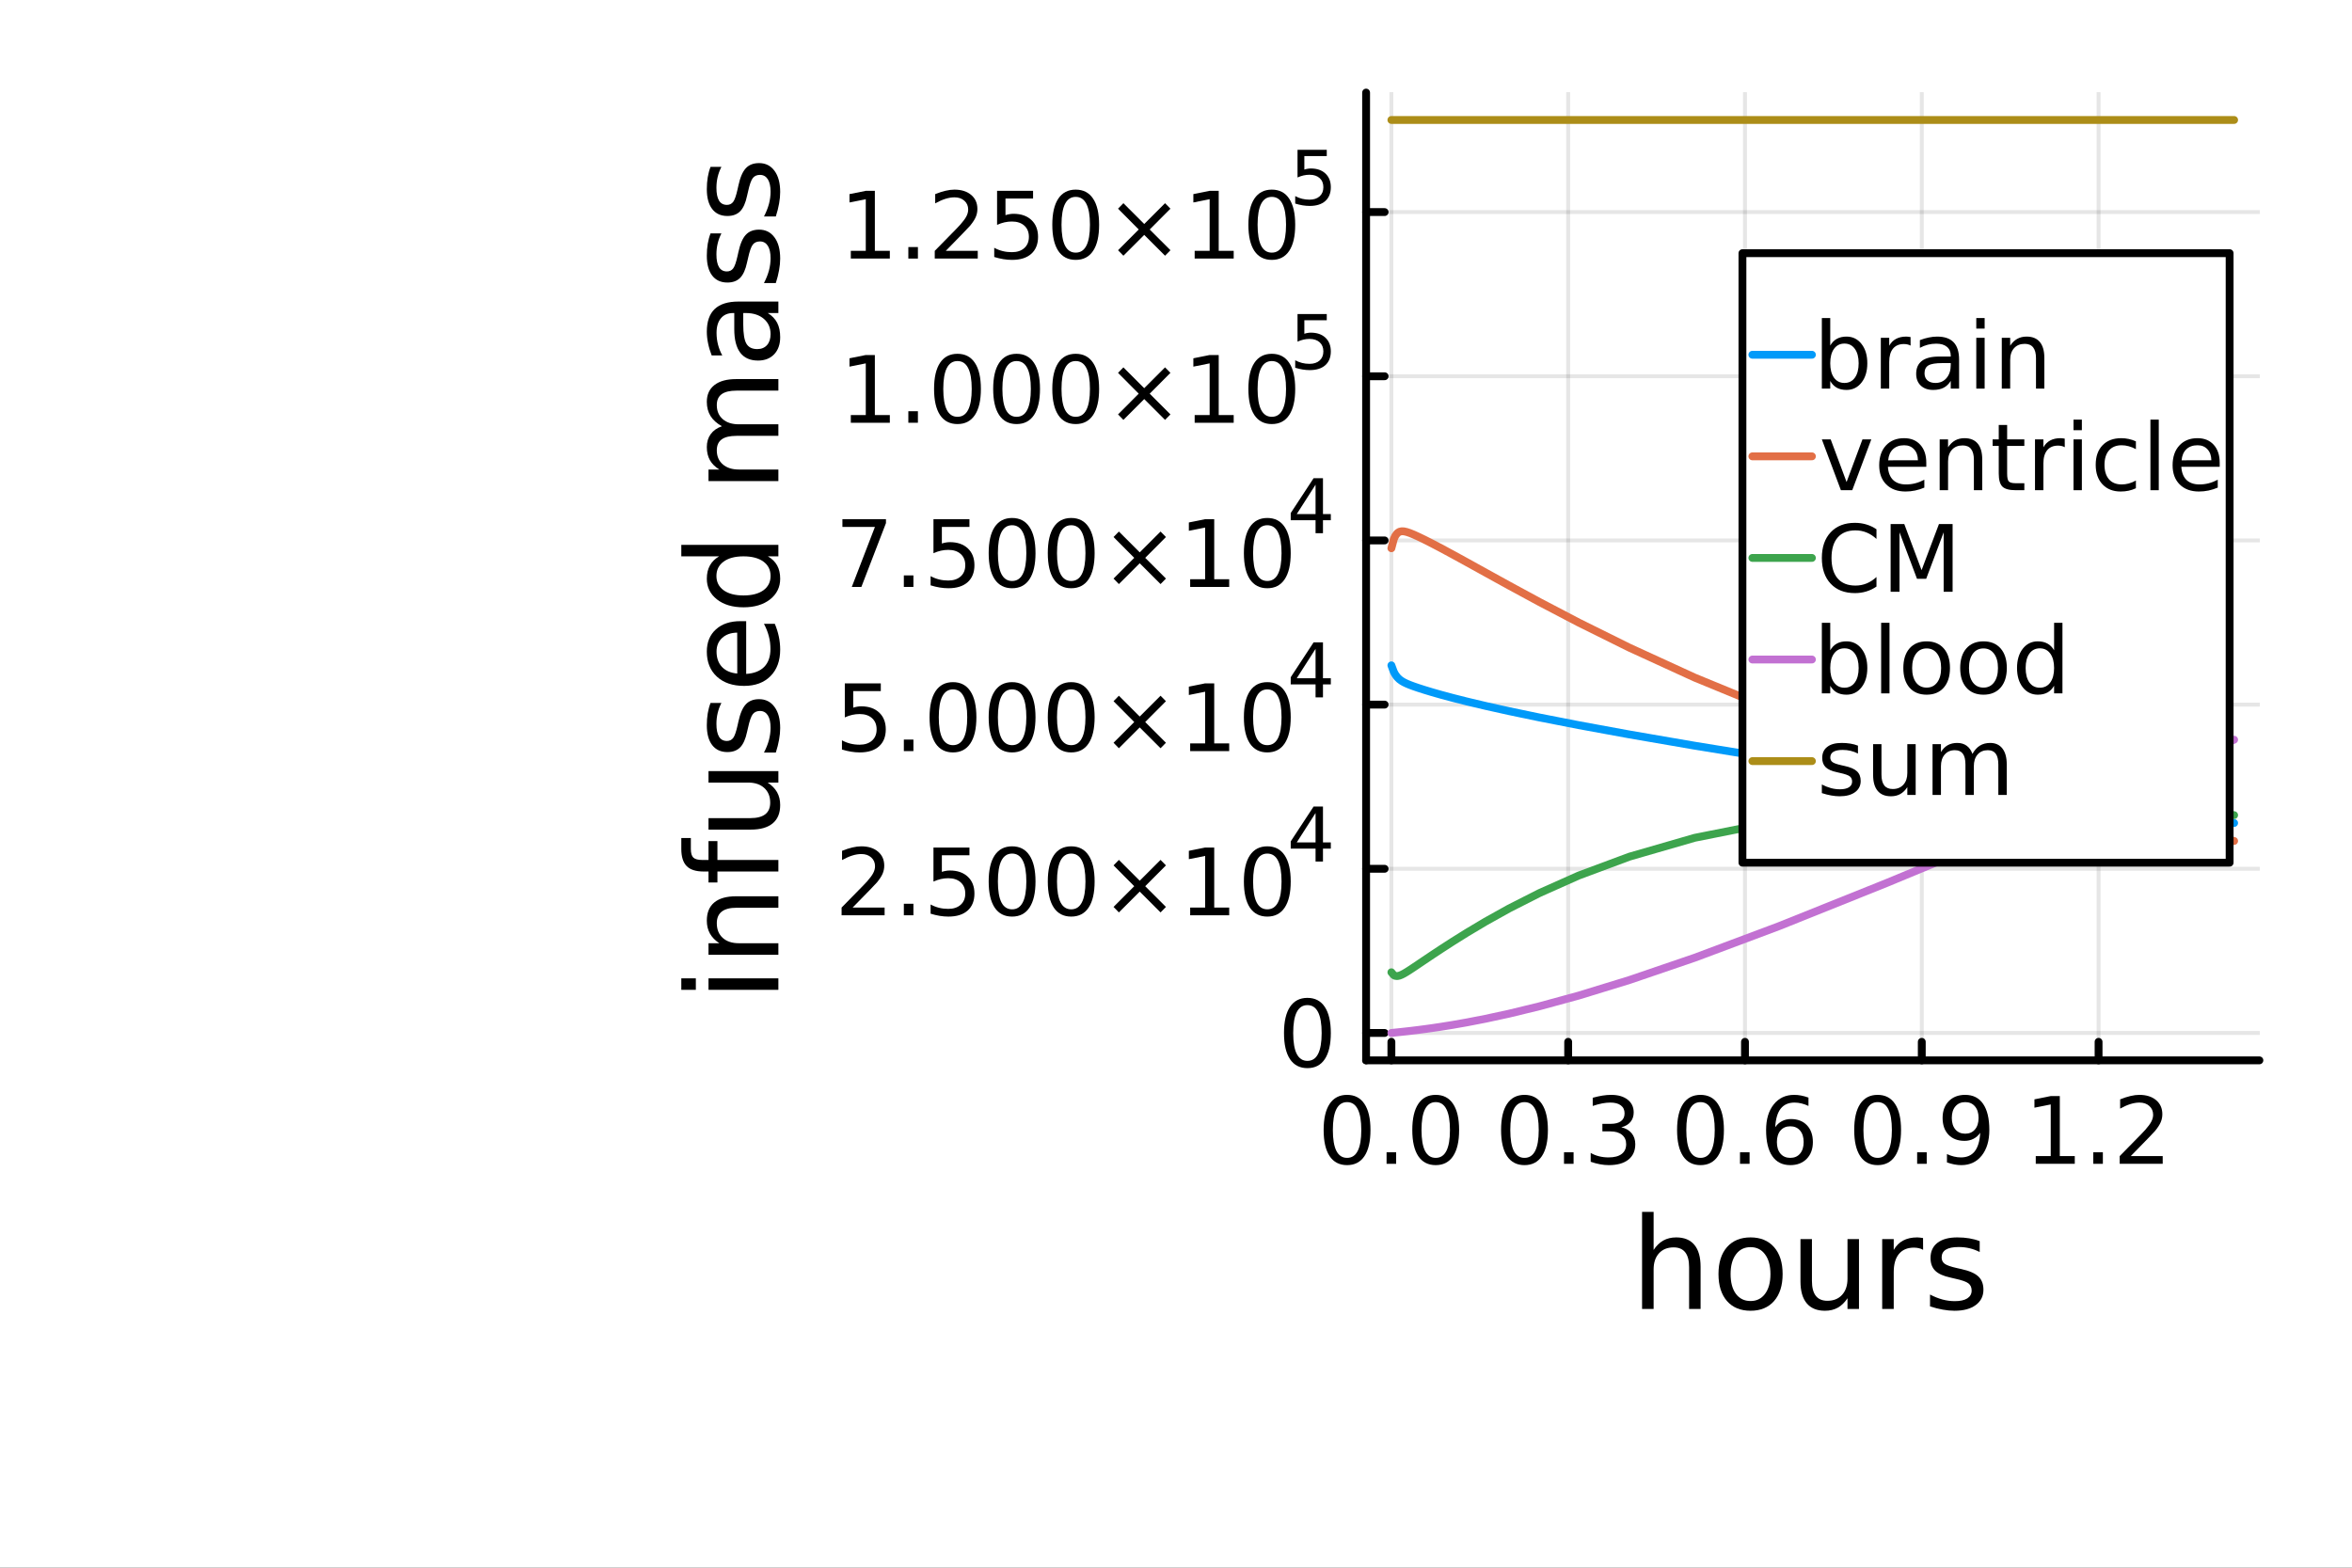 <?xml version="1.0" encoding="utf-8"?>
<svg xmlns="http://www.w3.org/2000/svg" xmlns:xlink="http://www.w3.org/1999/xlink" width="600" height="400" viewBox="0 0 2400 1600">
<rect x="0" y="0" width="2400" height="1600" fill="#333333" stroke="none"/>
<defs>
  <clipPath id="clip430">
    <rect x="0" y="0" width="2400" height="1600"/>
  </clipPath>
</defs>
<path clip-path="url(#clip430)" d="M0 1600 L2400 1600 L2400 0 L0 0  Z" fill="#ffffff" fill-rule="evenodd" fill-opacity="1"/>
<defs>
  <clipPath id="clip431">
    <rect x="480" y="0" width="1681" height="1600"/>
  </clipPath>
</defs>
<path clip-path="url(#clip430)" d="M1393.98 1082.2 L2305.51 1082.2 L2305.51 94.488 L1393.98 94.488  Z" fill="#ffffff" fill-rule="evenodd" fill-opacity="1"/>
<defs>
  <clipPath id="clip432">
    <rect x="1393" y="94" width="913" height="989"/>
  </clipPath>
</defs>
<polyline clip-path="url(#clip432)" style="stroke:#000000; stroke-linecap:round; stroke-linejoin:round; stroke-width:4; stroke-opacity:0.1; fill:none" points="1419.78,1082.2 1419.78,94.488 "/>
<polyline clip-path="url(#clip432)" style="stroke:#000000; stroke-linecap:round; stroke-linejoin:round; stroke-width:4; stroke-opacity:0.1; fill:none" points="1600.18,1082.2 1600.18,94.488 "/>
<polyline clip-path="url(#clip432)" style="stroke:#000000; stroke-linecap:round; stroke-linejoin:round; stroke-width:4; stroke-opacity:0.1; fill:none" points="1780.59,1082.2 1780.59,94.488 "/>
<polyline clip-path="url(#clip432)" style="stroke:#000000; stroke-linecap:round; stroke-linejoin:round; stroke-width:4; stroke-opacity:0.1; fill:none" points="1961,1082.2 1961,94.488 "/>
<polyline clip-path="url(#clip432)" style="stroke:#000000; stroke-linecap:round; stroke-linejoin:round; stroke-width:4; stroke-opacity:0.1; fill:none" points="2141.4,1082.2 2141.4,94.488 "/>
<polyline clip-path="url(#clip430)" style="stroke:#000000; stroke-linecap:round; stroke-linejoin:round; stroke-width:8; stroke-opacity:1; fill:none" points="1393.98,1082.2 2305.51,1082.2 "/>
<polyline clip-path="url(#clip430)" style="stroke:#000000; stroke-linecap:round; stroke-linejoin:round; stroke-width:8; stroke-opacity:1; fill:none" points="1419.78,1082.2 1419.78,1063.3 "/>
<polyline clip-path="url(#clip430)" style="stroke:#000000; stroke-linecap:round; stroke-linejoin:round; stroke-width:8; stroke-opacity:1; fill:none" points="1600.18,1082.2 1600.18,1063.3 "/>
<polyline clip-path="url(#clip430)" style="stroke:#000000; stroke-linecap:round; stroke-linejoin:round; stroke-width:8; stroke-opacity:1; fill:none" points="1780.59,1082.2 1780.59,1063.3 "/>
<polyline clip-path="url(#clip430)" style="stroke:#000000; stroke-linecap:round; stroke-linejoin:round; stroke-width:8; stroke-opacity:1; fill:none" points="1961,1082.2 1961,1063.3 "/>
<polyline clip-path="url(#clip430)" style="stroke:#000000; stroke-linecap:round; stroke-linejoin:round; stroke-width:8; stroke-opacity:1; fill:none" points="2141.4,1082.2 2141.4,1063.3 "/>
<path clip-path="url(#clip430)" d="M1374.55 1124.84 Q1367.33 1124.84 1363.67 1131.97 Q1360.06 1139.05 1360.06 1153.31 Q1360.06 1167.52 1363.67 1174.65 Q1367.33 1181.73 1374.55 1181.73 Q1381.82 1181.73 1385.43 1174.65 Q1389.08 1167.52 1389.08 1153.31 Q1389.08 1139.05 1385.43 1131.97 Q1381.82 1124.84 1374.55 1124.84 M1374.55 1117.43 Q1386.17 1117.43 1392.28 1126.64 Q1398.44 1135.81 1398.44 1153.31 Q1398.44 1170.76 1392.28 1179.98 Q1386.17 1189.14 1374.55 1189.14 Q1362.93 1189.14 1356.77 1179.98 Q1350.66 1170.76 1350.66 1153.31 Q1350.66 1135.81 1356.77 1126.64 Q1362.93 1117.43 1374.55 1117.43 Z" fill="#000000" fill-rule="nonzero" fill-opacity="1" /><path clip-path="url(#clip430)" d="M1414.87 1176.04 L1424.64 1176.04 L1424.64 1187.8 L1414.87 1187.8 L1414.87 1176.04 Z" fill="#000000" fill-rule="nonzero" fill-opacity="1" /><path clip-path="url(#clip430)" d="M1465.01 1124.84 Q1457.79 1124.84 1454.13 1131.97 Q1450.52 1139.05 1450.52 1153.31 Q1450.52 1167.52 1454.13 1174.65 Q1457.79 1181.73 1465.01 1181.73 Q1472.28 1181.73 1475.89 1174.65 Q1479.55 1167.52 1479.55 1153.31 Q1479.55 1139.05 1475.89 1131.97 Q1472.28 1124.84 1465.01 1124.84 M1465.01 1117.43 Q1476.63 1117.43 1482.74 1126.64 Q1488.9 1135.81 1488.9 1153.31 Q1488.9 1170.76 1482.74 1179.98 Q1476.63 1189.14 1465.01 1189.14 Q1453.39 1189.14 1447.23 1179.98 Q1441.12 1170.76 1441.12 1153.31 Q1441.12 1135.81 1447.23 1126.64 Q1453.39 1117.43 1465.01 1117.43 Z" fill="#000000" fill-rule="nonzero" fill-opacity="1" /><path clip-path="url(#clip430)" d="M1555.6 1124.84 Q1548.38 1124.84 1544.72 1131.97 Q1541.11 1139.05 1541.11 1153.31 Q1541.11 1167.52 1544.72 1174.65 Q1548.38 1181.73 1555.6 1181.73 Q1562.87 1181.73 1566.48 1174.65 Q1570.14 1167.52 1570.14 1153.31 Q1570.14 1139.05 1566.48 1131.97 Q1562.87 1124.84 1555.6 1124.84 M1555.6 1117.43 Q1567.22 1117.43 1573.33 1126.64 Q1579.49 1135.81 1579.49 1153.31 Q1579.49 1170.76 1573.33 1179.98 Q1567.22 1189.14 1555.6 1189.14 Q1543.98 1189.14 1537.82 1179.98 Q1531.71 1170.76 1531.71 1153.31 Q1531.71 1135.81 1537.82 1126.64 Q1543.98 1117.43 1555.6 1117.43 Z" fill="#000000" fill-rule="nonzero" fill-opacity="1" /><path clip-path="url(#clip430)" d="M1595.93 1176.04 L1605.69 1176.04 L1605.69 1187.8 L1595.93 1187.8 L1595.93 1176.04 Z" fill="#000000" fill-rule="nonzero" fill-opacity="1" /><path clip-path="url(#clip430)" d="M1654.4 1150.53 Q1661.11 1151.97 1664.86 1156.5 Q1668.66 1161.04 1668.66 1167.71 Q1668.66 1177.94 1661.62 1183.54 Q1654.58 1189.14 1641.62 1189.14 Q1637.27 1189.14 1632.64 1188.26 Q1628.06 1187.43 1623.15 1185.72 L1623.15 1176.69 Q1627.04 1178.96 1631.67 1180.11 Q1636.3 1181.27 1641.34 1181.27 Q1650.14 1181.27 1654.72 1177.8 Q1659.35 1174.33 1659.35 1167.71 Q1659.35 1161.6 1655.05 1158.17 Q1650.79 1154.7 1643.15 1154.7 L1635.09 1154.7 L1635.09 1147.01 L1643.52 1147.01 Q1650.42 1147.01 1654.07 1144.28 Q1657.73 1141.5 1657.73 1136.32 Q1657.73 1130.99 1653.93 1128.17 Q1650.18 1125.3 1643.15 1125.3 Q1639.31 1125.3 1634.91 1126.13 Q1630.51 1126.97 1625.23 1128.73 L1625.23 1120.39 Q1630.56 1118.91 1635.18 1118.17 Q1639.86 1117.43 1643.98 1117.43 Q1654.63 1117.43 1660.83 1122.29 Q1667.04 1127.11 1667.04 1135.35 Q1667.04 1141.09 1663.75 1145.07 Q1660.46 1149 1654.4 1150.53 Z" fill="#000000" fill-rule="nonzero" fill-opacity="1" /><path clip-path="url(#clip430)" d="M1735.2 1124.84 Q1727.98 1124.84 1724.32 1131.97 Q1720.71 1139.05 1720.71 1153.31 Q1720.71 1167.52 1724.32 1174.65 Q1727.98 1181.73 1735.2 1181.73 Q1742.47 1181.73 1746.08 1174.65 Q1749.73 1167.52 1749.73 1153.31 Q1749.73 1139.05 1746.08 1131.97 Q1742.47 1124.84 1735.2 1124.84 M1735.2 1117.43 Q1746.82 1117.43 1752.93 1126.64 Q1759.09 1135.81 1759.09 1153.31 Q1759.09 1170.76 1752.93 1179.98 Q1746.82 1189.14 1735.2 1189.14 Q1723.58 1189.14 1717.42 1179.98 Q1711.31 1170.76 1711.31 1153.31 Q1711.31 1135.81 1717.42 1126.64 Q1723.58 1117.43 1735.2 1117.43 Z" fill="#000000" fill-rule="nonzero" fill-opacity="1" /><path clip-path="url(#clip430)" d="M1775.52 1176.04 L1785.29 1176.04 L1785.29 1187.8 L1775.52 1187.8 L1775.52 1176.04 Z" fill="#000000" fill-rule="nonzero" fill-opacity="1" /><path clip-path="url(#clip430)" d="M1826.82 1149.51 Q1820.52 1149.51 1816.82 1153.82 Q1813.16 1158.12 1813.16 1165.62 Q1813.16 1173.08 1816.82 1177.43 Q1820.52 1181.73 1826.82 1181.73 Q1833.11 1181.73 1836.77 1177.43 Q1840.47 1173.08 1840.47 1165.62 Q1840.47 1158.12 1836.77 1153.82 Q1833.11 1149.51 1826.82 1149.51 M1845.38 1120.21 L1845.38 1128.73 Q1841.86 1127.06 1838.25 1126.18 Q1834.69 1125.3 1831.17 1125.3 Q1821.91 1125.3 1817 1131.55 Q1812.14 1137.8 1811.45 1150.44 Q1814.18 1146.41 1818.3 1144.28 Q1822.42 1142.11 1827.37 1142.11 Q1837.79 1142.11 1843.81 1148.45 Q1849.87 1154.74 1849.87 1165.62 Q1849.87 1176.27 1843.58 1182.71 Q1837.28 1189.14 1826.82 1189.14 Q1814.83 1189.14 1808.48 1179.98 Q1802.14 1170.76 1802.14 1153.31 Q1802.14 1136.92 1809.92 1127.2 Q1817.7 1117.43 1830.8 1117.43 Q1834.32 1117.43 1837.88 1118.12 Q1841.49 1118.82 1845.38 1120.21 Z" fill="#000000" fill-rule="nonzero" fill-opacity="1" /><path clip-path="url(#clip430)" d="M1915.95 1124.84 Q1908.73 1124.84 1905.07 1131.97 Q1901.46 1139.05 1901.46 1153.31 Q1901.46 1167.52 1905.07 1174.65 Q1908.73 1181.73 1915.95 1181.73 Q1923.22 1181.73 1926.83 1174.65 Q1930.49 1167.52 1930.49 1153.31 Q1930.49 1139.05 1926.83 1131.97 Q1923.22 1124.84 1915.95 1124.84 M1915.95 1117.43 Q1927.57 1117.43 1933.68 1126.64 Q1939.84 1135.81 1939.84 1153.31 Q1939.84 1170.76 1933.68 1179.98 Q1927.57 1189.14 1915.95 1189.14 Q1904.33 1189.14 1898.17 1179.98 Q1892.06 1170.76 1892.06 1153.31 Q1892.06 1135.81 1898.17 1126.64 Q1904.33 1117.43 1915.95 1117.43 Z" fill="#000000" fill-rule="nonzero" fill-opacity="1" /><path clip-path="url(#clip430)" d="M1956.27 1176.04 L1966.04 1176.04 L1966.04 1187.8 L1956.27 1187.8 L1956.27 1176.04 Z" fill="#000000" fill-rule="nonzero" fill-opacity="1" /><path clip-path="url(#clip430)" d="M1986.69 1186.36 L1986.69 1177.85 Q1990.21 1179.51 1993.82 1180.39 Q1997.43 1181.27 2000.9 1181.27 Q2010.16 1181.27 2015.02 1175.07 Q2019.93 1168.82 2020.63 1156.13 Q2017.94 1160.11 2013.82 1162.24 Q2009.7 1164.37 2004.7 1164.37 Q1994.33 1164.37 1988.27 1158.12 Q1982.25 1151.83 1982.25 1140.95 Q1982.25 1130.3 1988.54 1123.86 Q1994.84 1117.43 2005.3 1117.43 Q2017.29 1117.43 2023.59 1126.64 Q2029.93 1135.81 2029.93 1153.31 Q2029.93 1169.65 2022.15 1179.42 Q2014.42 1189.14 2001.32 1189.14 Q1997.8 1189.14 1994.19 1188.45 Q1990.58 1187.75 1986.69 1186.36 M2005.3 1157.06 Q2011.6 1157.06 2015.26 1152.75 Q2018.96 1148.45 2018.96 1140.95 Q2018.96 1133.49 2015.26 1129.19 Q2011.6 1124.84 2005.3 1124.84 Q1999.01 1124.84 1995.3 1129.19 Q1991.64 1133.49 1991.64 1140.95 Q1991.64 1148.45 1995.3 1152.75 Q1999.01 1157.06 2005.3 1157.06 Z" fill="#000000" fill-rule="nonzero" fill-opacity="1" /><path clip-path="url(#clip430)" d="M2077.31 1179.93 L2092.58 1179.93 L2092.58 1127.2 L2075.96 1130.53 L2075.96 1122.01 L2092.49 1118.68 L2101.84 1118.68 L2101.84 1179.93 L2117.12 1179.93 L2117.12 1187.8 L2077.31 1187.8 L2077.31 1179.93 Z" fill="#000000" fill-rule="nonzero" fill-opacity="1" /><path clip-path="url(#clip430)" d="M2136.01 1176.04 L2145.78 1176.04 L2145.78 1187.8 L2136.01 1187.8 L2136.01 1176.04 Z" fill="#000000" fill-rule="nonzero" fill-opacity="1" /><path clip-path="url(#clip430)" d="M2174.2 1179.93 L2206.84 1179.93 L2206.84 1187.8 L2162.95 1187.8 L2162.95 1179.93 Q2168.28 1174.42 2177.44 1165.16 Q2186.66 1155.86 2189.02 1153.17 Q2193.51 1148.12 2195.27 1144.65 Q2197.07 1141.13 2197.07 1137.75 Q2197.07 1132.24 2193.18 1128.77 Q2189.34 1125.3 2183.14 1125.3 Q2178.74 1125.3 2173.83 1126.83 Q2168.97 1128.36 2163.42 1131.46 L2163.42 1122.01 Q2169.06 1119.74 2173.97 1118.59 Q2178.88 1117.43 2182.95 1117.43 Q2193.69 1117.43 2200.08 1122.8 Q2206.47 1128.17 2206.47 1137.15 Q2206.47 1141.41 2204.85 1145.25 Q2203.28 1149.05 2199.06 1154.24 Q2197.91 1155.58 2191.7 1162.01 Q2185.5 1168.4 2174.2 1179.93 Z" fill="#000000" fill-rule="nonzero" fill-opacity="1" /><path clip-path="url(#clip430)" d="M1735.29 1292.9 L1735.29 1335.93 L1723.58 1335.93 L1723.58 1293.28 Q1723.58 1283.16 1719.63 1278.13 Q1715.68 1273.1 1707.79 1273.1 Q1698.31 1273.1 1692.83 1279.15 Q1687.36 1285.19 1687.36 1295.63 L1687.36 1335.93 L1675.58 1335.93 L1675.58 1236.88 L1687.36 1236.88 L1687.36 1275.71 Q1691.56 1269.28 1697.22 1266.1 Q1702.95 1262.91 1710.4 1262.91 Q1722.69 1262.91 1728.99 1270.55 Q1735.29 1278.13 1735.29 1292.9 Z" fill="#000000" fill-rule="nonzero" fill-opacity="1" /><path clip-path="url(#clip430)" d="M1786.28 1272.84 Q1776.86 1272.84 1771.38 1280.23 Q1765.91 1287.55 1765.91 1300.34 Q1765.91 1313.14 1771.32 1320.52 Q1776.8 1327.84 1786.28 1327.84 Q1795.64 1327.84 1801.11 1320.46 Q1806.59 1313.07 1806.59 1300.34 Q1806.59 1287.68 1801.11 1280.29 Q1795.64 1272.84 1786.28 1272.84 M1786.28 1262.91 Q1801.56 1262.91 1810.28 1272.84 Q1819 1282.77 1819 1300.34 Q1819 1317.85 1810.28 1327.84 Q1801.56 1337.77 1786.28 1337.77 Q1770.94 1337.77 1762.22 1327.84 Q1753.56 1317.85 1753.56 1300.34 Q1753.56 1282.77 1762.22 1272.84 Q1770.94 1262.91 1786.28 1262.91 Z" fill="#000000" fill-rule="nonzero" fill-opacity="1" /><path clip-path="url(#clip430)" d="M1837.21 1307.79 L1837.21 1264.63 L1848.92 1264.63 L1848.92 1307.35 Q1848.92 1317.47 1852.87 1322.56 Q1856.81 1327.59 1864.71 1327.59 Q1874.19 1327.59 1879.67 1321.54 Q1885.2 1315.49 1885.2 1305.05 L1885.2 1264.63 L1896.92 1264.63 L1896.92 1335.93 L1885.2 1335.93 L1885.2 1324.98 Q1880.94 1331.47 1875.27 1334.65 Q1869.67 1337.77 1862.22 1337.77 Q1849.94 1337.77 1843.57 1330.13 Q1837.21 1322.5 1837.21 1307.79 M1866.68 1262.91 L1866.68 1262.91 Z" fill="#000000" fill-rule="nonzero" fill-opacity="1" /><path clip-path="url(#clip430)" d="M1962.36 1275.58 Q1960.38 1274.43 1958.03 1273.93 Q1955.74 1273.35 1952.93 1273.35 Q1943 1273.35 1937.66 1279.85 Q1932.37 1286.28 1932.37 1298.37 L1932.37 1335.93 L1920.6 1335.93 L1920.6 1264.63 L1932.37 1264.63 L1932.37 1275.71 Q1936.07 1269.22 1941.99 1266.1 Q1947.91 1262.91 1956.37 1262.91 Q1957.58 1262.91 1959.05 1263.1 Q1960.51 1263.23 1962.29 1263.55 L1962.36 1275.58 Z" fill="#000000" fill-rule="nonzero" fill-opacity="1" /><path clip-path="url(#clip430)" d="M2020.09 1266.73 L2020.09 1277.81 Q2015.13 1275.26 2009.78 1273.99 Q2004.43 1272.72 1998.7 1272.72 Q1989.98 1272.72 1985.59 1275.39 Q1981.26 1278.06 1981.26 1283.41 Q1981.26 1287.48 1984.38 1289.84 Q1987.5 1292.13 1996.92 1294.23 L2000.93 1295.12 Q2013.41 1297.8 2018.63 1302.7 Q2023.91 1307.54 2023.91 1316.26 Q2023.91 1326.19 2016.02 1331.98 Q2008.19 1337.77 1994.44 1337.77 Q1988.71 1337.77 1982.47 1336.63 Q1976.3 1335.55 1969.42 1333.32 L1969.42 1321.22 Q1975.91 1324.6 1982.22 1326.32 Q1988.52 1327.97 1994.69 1327.97 Q2002.97 1327.97 2007.42 1325.17 Q2011.88 1322.31 2011.88 1317.15 Q2011.88 1312.37 2008.63 1309.83 Q2005.45 1307.28 1994.57 1304.93 L1990.49 1303.97 Q1979.61 1301.68 1974.77 1296.97 Q1969.93 1292.2 1969.93 1283.92 Q1969.93 1273.86 1977.06 1268.39 Q1984.19 1262.91 1997.3 1262.91 Q2003.8 1262.91 2009.53 1263.87 Q2015.25 1264.82 2020.09 1266.73 Z" fill="#000000" fill-rule="nonzero" fill-opacity="1" /><polyline clip-path="url(#clip432)" style="stroke:#000000; stroke-linecap:round; stroke-linejoin:round; stroke-width:4; stroke-opacity:0.1; fill:none" points="1393.98,1054.25 2305.51,1054.25 "/>
<polyline clip-path="url(#clip432)" style="stroke:#000000; stroke-linecap:round; stroke-linejoin:round; stroke-width:4; stroke-opacity:0.1; fill:none" points="1393.98,886.686 2305.51,886.686 "/>
<polyline clip-path="url(#clip432)" style="stroke:#000000; stroke-linecap:round; stroke-linejoin:round; stroke-width:4; stroke-opacity:0.1; fill:none" points="1393.98,719.126 2305.51,719.126 "/>
<polyline clip-path="url(#clip432)" style="stroke:#000000; stroke-linecap:round; stroke-linejoin:round; stroke-width:4; stroke-opacity:0.1; fill:none" points="1393.98,551.567 2305.51,551.567 "/>
<polyline clip-path="url(#clip432)" style="stroke:#000000; stroke-linecap:round; stroke-linejoin:round; stroke-width:4; stroke-opacity:0.1; fill:none" points="1393.98,384.007 2305.51,384.007 "/>
<polyline clip-path="url(#clip432)" style="stroke:#000000; stroke-linecap:round; stroke-linejoin:round; stroke-width:4; stroke-opacity:0.1; fill:none" points="1393.98,216.448 2305.51,216.448 "/>
<polyline clip-path="url(#clip430)" style="stroke:#000000; stroke-linecap:round; stroke-linejoin:round; stroke-width:8; stroke-opacity:1; fill:none" points="1393.98,1082.2 1393.98,94.488 "/>
<polyline clip-path="url(#clip430)" style="stroke:#000000; stroke-linecap:round; stroke-linejoin:round; stroke-width:8; stroke-opacity:1; fill:none" points="1393.98,1054.25 1412.88,1054.25 "/>
<polyline clip-path="url(#clip430)" style="stroke:#000000; stroke-linecap:round; stroke-linejoin:round; stroke-width:8; stroke-opacity:1; fill:none" points="1393.98,886.686 1412.88,886.686 "/>
<polyline clip-path="url(#clip430)" style="stroke:#000000; stroke-linecap:round; stroke-linejoin:round; stroke-width:8; stroke-opacity:1; fill:none" points="1393.98,719.126 1412.88,719.126 "/>
<polyline clip-path="url(#clip430)" style="stroke:#000000; stroke-linecap:round; stroke-linejoin:round; stroke-width:8; stroke-opacity:1; fill:none" points="1393.98,551.567 1412.88,551.567 "/>
<polyline clip-path="url(#clip430)" style="stroke:#000000; stroke-linecap:round; stroke-linejoin:round; stroke-width:8; stroke-opacity:1; fill:none" points="1393.98,384.007 1412.88,384.007 "/>
<polyline clip-path="url(#clip430)" style="stroke:#000000; stroke-linecap:round; stroke-linejoin:round; stroke-width:8; stroke-opacity:1; fill:none" points="1393.98,216.448 1412.88,216.448 "/>
<path clip-path="url(#clip430)" d="M1334.09 1025.84 Q1326.87 1025.84 1323.21 1032.97 Q1319.6 1040.06 1319.6 1054.32 Q1319.6 1068.53 1323.21 1075.66 Q1326.87 1082.74 1334.09 1082.74 Q1341.36 1082.74 1344.97 1075.66 Q1348.63 1068.53 1348.63 1054.32 Q1348.63 1040.06 1344.97 1032.97 Q1341.36 1025.84 1334.09 1025.84 M1334.09 1018.44 Q1345.71 1018.44 1351.82 1027.65 Q1357.98 1036.82 1357.98 1054.32 Q1357.98 1071.77 1351.82 1080.98 Q1345.71 1090.15 1334.09 1090.15 Q1322.47 1090.15 1316.31 1080.98 Q1310.2 1071.77 1310.2 1054.32 Q1310.2 1036.82 1316.31 1027.65 Q1322.47 1018.44 1334.09 1018.44 Z" fill="#000000" fill-rule="nonzero" fill-opacity="1" /><path clip-path="url(#clip430)" d="M870.021 926.271 L902.659 926.271 L902.659 934.141 L858.771 934.141 L858.771 926.271 Q864.095 920.762 873.261 911.502 Q882.474 902.197 884.835 899.512 Q889.326 894.466 891.085 890.993 Q892.891 887.475 892.891 884.095 Q892.891 878.586 889.002 875.114 Q885.159 871.642 878.956 871.642 Q874.558 871.642 869.65 873.169 Q864.789 874.697 859.234 877.799 L859.234 868.355 Q864.882 866.086 869.789 864.929 Q874.696 863.771 878.77 863.771 Q889.511 863.771 895.9 869.142 Q902.289 874.512 902.289 883.493 Q902.289 887.753 900.669 891.595 Q899.094 895.391 894.882 900.577 Q893.724 901.919 887.52 908.354 Q881.317 914.743 870.021 926.271 Z" fill="#000000" fill-rule="nonzero" fill-opacity="1" /><path clip-path="url(#clip430)" d="M922.289 922.382 L932.057 922.382 L932.057 934.141 L922.289 934.141 L922.289 922.382 Z" fill="#000000" fill-rule="nonzero" fill-opacity="1" /><path clip-path="url(#clip430)" d="M952.52 865.021 L989.233 865.021 L989.233 872.892 L961.085 872.892 L961.085 889.836 Q963.122 889.141 965.159 888.817 Q967.196 888.447 969.233 888.447 Q980.807 888.447 987.566 894.79 Q994.325 901.132 994.325 911.965 Q994.325 923.123 987.381 929.326 Q980.437 935.484 967.798 935.484 Q963.446 935.484 958.909 934.743 Q954.418 934.002 949.603 932.521 L949.603 923.123 Q953.77 925.391 958.215 926.502 Q962.659 927.613 967.613 927.613 Q975.622 927.613 980.298 923.401 Q984.974 919.188 984.974 911.965 Q984.974 904.743 980.298 900.53 Q975.622 896.317 967.613 896.317 Q963.863 896.317 960.113 897.151 Q956.409 897.984 952.52 899.743 L952.52 865.021 Z" fill="#000000" fill-rule="nonzero" fill-opacity="1" /><path clip-path="url(#clip430)" d="M1032.75 871.179 Q1025.53 871.179 1021.87 878.308 Q1018.26 885.391 1018.26 899.651 Q1018.26 913.864 1021.87 920.993 Q1025.53 928.076 1032.75 928.076 Q1040.02 928.076 1043.63 920.993 Q1047.29 913.864 1047.29 899.651 Q1047.29 885.391 1043.63 878.308 Q1040.02 871.179 1032.75 871.179 M1032.75 863.771 Q1044.37 863.771 1050.48 872.984 Q1056.64 882.151 1056.64 899.651 Q1056.64 917.104 1050.48 926.317 Q1044.37 935.484 1032.75 935.484 Q1021.13 935.484 1014.97 926.317 Q1008.86 917.104 1008.86 899.651 Q1008.86 882.151 1014.97 872.984 Q1021.13 863.771 1032.75 863.771 Z" fill="#000000" fill-rule="nonzero" fill-opacity="1" /><path clip-path="url(#clip430)" d="M1093.07 871.179 Q1085.85 871.179 1082.2 878.308 Q1078.58 885.391 1078.58 899.651 Q1078.58 913.864 1082.2 920.993 Q1085.85 928.076 1093.07 928.076 Q1100.34 928.076 1103.95 920.993 Q1107.61 913.864 1107.61 899.651 Q1107.61 885.391 1103.95 878.308 Q1100.34 871.179 1093.07 871.179 M1093.07 863.771 Q1104.7 863.771 1110.81 872.984 Q1116.96 882.151 1116.96 899.651 Q1116.96 917.104 1110.81 926.317 Q1104.7 935.484 1093.07 935.484 Q1081.45 935.484 1075.3 926.317 Q1069.19 917.104 1069.19 899.651 Q1069.19 882.151 1075.3 872.984 Q1081.45 863.771 1093.07 863.771 Z" fill="#000000" fill-rule="nonzero" fill-opacity="1" /><path clip-path="url(#clip430)" d="M1189.74 883.216 L1168.58 904.465 L1189.74 925.623 L1184.23 931.225 L1162.98 909.975 L1141.73 931.225 L1136.27 925.623 L1157.38 904.465 L1136.27 883.216 L1141.73 877.614 L1162.98 898.864 L1184.23 877.614 L1189.74 883.216 Z" fill="#000000" fill-rule="nonzero" fill-opacity="1" /><path clip-path="url(#clip430)" d="M1214.46 926.271 L1229.74 926.271 L1229.74 873.54 L1213.12 876.873 L1213.12 868.355 L1229.65 865.021 L1239 865.021 L1239 926.271 L1254.28 926.271 L1254.28 934.141 L1214.46 934.141 L1214.46 926.271 Z" fill="#000000" fill-rule="nonzero" fill-opacity="1" /><path clip-path="url(#clip430)" d="M1293.17 871.179 Q1285.94 871.179 1282.29 878.308 Q1278.68 885.391 1278.68 899.651 Q1278.68 913.864 1282.29 920.993 Q1285.94 928.076 1293.17 928.076 Q1300.43 928.076 1304.05 920.993 Q1307.7 913.864 1307.7 899.651 Q1307.7 885.391 1304.05 878.308 Q1300.43 871.179 1293.17 871.179 M1293.17 863.771 Q1304.79 863.771 1310.9 872.984 Q1317.06 882.151 1317.06 899.651 Q1317.06 917.104 1310.9 926.317 Q1304.79 935.484 1293.17 935.484 Q1281.55 935.484 1275.39 926.317 Q1269.28 917.104 1269.28 899.651 Q1269.28 882.151 1275.39 872.984 Q1281.55 863.771 1293.17 863.771 Z" fill="#000000" fill-rule="nonzero" fill-opacity="1" /><path clip-path="url(#clip430)" d="M1342.41 829.781 L1323.22 859.76 L1342.41 859.76 L1342.41 829.781 M1340.41 823.16 L1349.97 823.16 L1349.97 859.76 L1357.98 859.76 L1357.98 866.08 L1349.97 866.08 L1349.97 879.32 L1342.41 879.32 L1342.41 866.08 L1317.06 866.08 L1317.06 858.745 L1340.41 823.16 Z" fill="#000000" fill-rule="nonzero" fill-opacity="1" /><path clip-path="url(#clip430)" d="M862.058 697.462 L898.77 697.462 L898.77 705.332 L870.622 705.332 L870.622 722.276 Q872.659 721.582 874.696 721.258 Q876.733 720.887 878.77 720.887 Q890.345 720.887 897.104 727.23 Q903.863 733.573 903.863 744.406 Q903.863 755.563 896.919 761.767 Q889.974 767.924 877.335 767.924 Q872.983 767.924 868.446 767.184 Q863.956 766.443 859.141 764.961 L859.141 755.563 Q863.308 757.832 867.752 758.943 Q872.196 760.054 877.15 760.054 Q885.159 760.054 889.835 755.841 Q894.511 751.628 894.511 744.406 Q894.511 737.184 889.835 732.971 Q885.159 728.758 877.15 728.758 Q873.4 728.758 869.65 729.591 Q865.946 730.424 862.058 732.184 L862.058 697.462 Z" fill="#000000" fill-rule="nonzero" fill-opacity="1" /><path clip-path="url(#clip430)" d="M922.289 754.822 L932.057 754.822 L932.057 766.582 L922.289 766.582 L922.289 754.822 Z" fill="#000000" fill-rule="nonzero" fill-opacity="1" /><path clip-path="url(#clip430)" d="M972.427 703.619 Q965.205 703.619 961.548 710.749 Q957.937 717.832 957.937 732.091 Q957.937 746.304 961.548 753.434 Q965.205 760.517 972.427 760.517 Q979.696 760.517 983.307 753.434 Q986.964 746.304 986.964 732.091 Q986.964 717.832 983.307 710.749 Q979.696 703.619 972.427 703.619 M972.427 696.212 Q984.048 696.212 990.159 705.425 Q996.316 714.591 996.316 732.091 Q996.316 749.545 990.159 758.758 Q984.048 767.924 972.427 767.924 Q960.807 767.924 954.65 758.758 Q948.539 749.545 948.539 732.091 Q948.539 714.591 954.65 705.425 Q960.807 696.212 972.427 696.212 Z" fill="#000000" fill-rule="nonzero" fill-opacity="1" /><path clip-path="url(#clip430)" d="M1032.75 703.619 Q1025.53 703.619 1021.87 710.749 Q1018.26 717.832 1018.26 732.091 Q1018.26 746.304 1021.87 753.434 Q1025.53 760.517 1032.75 760.517 Q1040.02 760.517 1043.63 753.434 Q1047.29 746.304 1047.29 732.091 Q1047.29 717.832 1043.63 710.749 Q1040.02 703.619 1032.75 703.619 M1032.75 696.212 Q1044.37 696.212 1050.48 705.425 Q1056.64 714.591 1056.64 732.091 Q1056.64 749.545 1050.48 758.758 Q1044.37 767.924 1032.75 767.924 Q1021.13 767.924 1014.97 758.758 Q1008.86 749.545 1008.86 732.091 Q1008.86 714.591 1014.97 705.425 Q1021.13 696.212 1032.75 696.212 Z" fill="#000000" fill-rule="nonzero" fill-opacity="1" /><path clip-path="url(#clip430)" d="M1093.07 703.619 Q1085.85 703.619 1082.2 710.749 Q1078.58 717.832 1078.58 732.091 Q1078.58 746.304 1082.2 753.434 Q1085.85 760.517 1093.07 760.517 Q1100.34 760.517 1103.95 753.434 Q1107.61 746.304 1107.61 732.091 Q1107.61 717.832 1103.95 710.749 Q1100.34 703.619 1093.07 703.619 M1093.07 696.212 Q1104.7 696.212 1110.81 705.425 Q1116.96 714.591 1116.96 732.091 Q1116.96 749.545 1110.81 758.758 Q1104.7 767.924 1093.07 767.924 Q1081.45 767.924 1075.3 758.758 Q1069.19 749.545 1069.19 732.091 Q1069.19 714.591 1075.3 705.425 Q1081.45 696.212 1093.07 696.212 Z" fill="#000000" fill-rule="nonzero" fill-opacity="1" /><path clip-path="url(#clip430)" d="M1189.74 715.656 L1168.58 736.906 L1189.74 758.063 L1184.23 763.665 L1162.98 742.415 L1141.73 763.665 L1136.27 758.063 L1157.38 736.906 L1136.27 715.656 L1141.73 710.054 L1162.98 731.304 L1184.23 710.054 L1189.74 715.656 Z" fill="#000000" fill-rule="nonzero" fill-opacity="1" /><path clip-path="url(#clip430)" d="M1214.46 758.711 L1229.74 758.711 L1229.74 705.98 L1213.12 709.313 L1213.12 700.795 L1229.65 697.462 L1239 697.462 L1239 758.711 L1254.28 758.711 L1254.28 766.582 L1214.46 766.582 L1214.46 758.711 Z" fill="#000000" fill-rule="nonzero" fill-opacity="1" /><path clip-path="url(#clip430)" d="M1293.17 703.619 Q1285.94 703.619 1282.29 710.749 Q1278.68 717.832 1278.68 732.091 Q1278.68 746.304 1282.29 753.434 Q1285.94 760.517 1293.17 760.517 Q1300.43 760.517 1304.05 753.434 Q1307.7 746.304 1307.7 732.091 Q1307.7 717.832 1304.05 710.749 Q1300.43 703.619 1293.17 703.619 M1293.17 696.212 Q1304.79 696.212 1310.9 705.425 Q1317.06 714.591 1317.06 732.091 Q1317.06 749.545 1310.9 758.758 Q1304.79 767.924 1293.17 767.924 Q1281.55 767.924 1275.39 758.758 Q1269.28 749.545 1269.28 732.091 Q1269.28 714.591 1275.39 705.425 Q1281.55 696.212 1293.17 696.212 Z" fill="#000000" fill-rule="nonzero" fill-opacity="1" /><path clip-path="url(#clip430)" d="M1342.41 662.221 L1323.22 692.201 L1342.41 692.201 L1342.41 662.221 M1340.41 655.601 L1349.97 655.601 L1349.97 692.201 L1357.98 692.201 L1357.98 698.52 L1349.97 698.52 L1349.97 711.761 L1342.41 711.761 L1342.41 698.52 L1317.06 698.52 L1317.06 691.185 L1340.41 655.601 Z" fill="#000000" fill-rule="nonzero" fill-opacity="1" /><path clip-path="url(#clip430)" d="M859.604 529.902 L904.048 529.902 L904.048 533.884 L878.956 599.022 L869.187 599.022 L892.798 537.772 L859.604 537.772 L859.604 529.902 Z" fill="#000000" fill-rule="nonzero" fill-opacity="1" /><path clip-path="url(#clip430)" d="M922.289 587.263 L932.057 587.263 L932.057 599.022 L922.289 599.022 L922.289 587.263 Z" fill="#000000" fill-rule="nonzero" fill-opacity="1" /><path clip-path="url(#clip430)" d="M952.52 529.902 L989.233 529.902 L989.233 537.772 L961.085 537.772 L961.085 554.717 Q963.122 554.022 965.159 553.698 Q967.196 553.328 969.233 553.328 Q980.807 553.328 987.566 559.671 Q994.325 566.013 994.325 576.846 Q994.325 588.004 987.381 594.207 Q980.437 600.365 967.798 600.365 Q963.446 600.365 958.909 599.624 Q954.418 598.883 949.603 597.402 L949.603 588.004 Q953.77 590.272 958.215 591.383 Q962.659 592.494 967.613 592.494 Q975.622 592.494 980.298 588.281 Q984.974 584.069 984.974 576.846 Q984.974 569.624 980.298 565.411 Q975.622 561.198 967.613 561.198 Q963.863 561.198 960.113 562.032 Q956.409 562.865 952.52 564.624 L952.52 529.902 Z" fill="#000000" fill-rule="nonzero" fill-opacity="1" /><path clip-path="url(#clip430)" d="M1032.75 536.06 Q1025.53 536.06 1021.87 543.189 Q1018.26 550.272 1018.26 564.532 Q1018.26 578.744 1021.87 585.874 Q1025.53 592.957 1032.75 592.957 Q1040.02 592.957 1043.63 585.874 Q1047.29 578.744 1047.29 564.532 Q1047.29 550.272 1043.63 543.189 Q1040.02 536.06 1032.75 536.06 M1032.75 528.652 Q1044.37 528.652 1050.48 537.865 Q1056.64 547.032 1056.64 564.532 Q1056.64 581.985 1050.48 591.198 Q1044.37 600.365 1032.75 600.365 Q1021.13 600.365 1014.97 591.198 Q1008.86 581.985 1008.86 564.532 Q1008.86 547.032 1014.97 537.865 Q1021.13 528.652 1032.75 528.652 Z" fill="#000000" fill-rule="nonzero" fill-opacity="1" /><path clip-path="url(#clip430)" d="M1093.07 536.06 Q1085.85 536.06 1082.2 543.189 Q1078.58 550.272 1078.58 564.532 Q1078.58 578.744 1082.2 585.874 Q1085.85 592.957 1093.07 592.957 Q1100.34 592.957 1103.95 585.874 Q1107.61 578.744 1107.61 564.532 Q1107.61 550.272 1103.95 543.189 Q1100.34 536.06 1093.07 536.06 M1093.07 528.652 Q1104.7 528.652 1110.81 537.865 Q1116.96 547.032 1116.96 564.532 Q1116.96 581.985 1110.81 591.198 Q1104.7 600.365 1093.07 600.365 Q1081.45 600.365 1075.3 591.198 Q1069.19 581.985 1069.19 564.532 Q1069.19 547.032 1075.3 537.865 Q1081.45 528.652 1093.07 528.652 Z" fill="#000000" fill-rule="nonzero" fill-opacity="1" /><path clip-path="url(#clip430)" d="M1189.74 548.096 L1168.58 569.346 L1189.74 590.504 L1184.23 596.105 L1162.98 574.856 L1141.73 596.105 L1136.27 590.504 L1157.38 569.346 L1136.27 548.096 L1141.73 542.495 L1162.98 563.745 L1184.23 542.495 L1189.74 548.096 Z" fill="#000000" fill-rule="nonzero" fill-opacity="1" /><path clip-path="url(#clip430)" d="M1214.46 591.152 L1229.74 591.152 L1229.74 538.421 L1213.12 541.754 L1213.12 533.235 L1229.65 529.902 L1239 529.902 L1239 591.152 L1254.28 591.152 L1254.28 599.022 L1214.46 599.022 L1214.46 591.152 Z" fill="#000000" fill-rule="nonzero" fill-opacity="1" /><path clip-path="url(#clip430)" d="M1293.17 536.06 Q1285.94 536.06 1282.29 543.189 Q1278.68 550.272 1278.68 564.532 Q1278.68 578.744 1282.29 585.874 Q1285.94 592.957 1293.17 592.957 Q1300.43 592.957 1304.05 585.874 Q1307.7 578.744 1307.7 564.532 Q1307.7 550.272 1304.05 543.189 Q1300.43 536.06 1293.17 536.06 M1293.17 528.652 Q1304.79 528.652 1310.9 537.865 Q1317.06 547.032 1317.06 564.532 Q1317.06 581.985 1310.9 591.198 Q1304.79 600.365 1293.17 600.365 Q1281.55 600.365 1275.39 591.198 Q1269.28 581.985 1269.28 564.532 Q1269.28 547.032 1275.39 537.865 Q1281.55 528.652 1293.17 528.652 Z" fill="#000000" fill-rule="nonzero" fill-opacity="1" /><path clip-path="url(#clip430)" d="M1342.41 494.662 L1323.22 524.641 L1342.41 524.641 L1342.41 494.662 M1340.41 488.041 L1349.97 488.041 L1349.97 524.641 L1357.98 524.641 L1357.98 530.961 L1349.97 530.961 L1349.97 544.201 L1342.41 544.201 L1342.41 530.961 L1317.06 530.961 L1317.06 523.626 L1340.41 488.041 Z" fill="#000000" fill-rule="nonzero" fill-opacity="1" /><path clip-path="url(#clip430)" d="M868.174 423.592 L883.452 423.592 L883.452 370.861 L866.832 374.194 L866.832 365.676 L883.36 362.343 L892.711 362.343 L892.711 423.592 L907.989 423.592 L907.989 431.463 L868.174 431.463 L868.174 423.592 Z" fill="#000000" fill-rule="nonzero" fill-opacity="1" /><path clip-path="url(#clip430)" d="M926.878 419.703 L936.646 419.703 L936.646 431.463 L926.878 431.463 L926.878 419.703 Z" fill="#000000" fill-rule="nonzero" fill-opacity="1" /><path clip-path="url(#clip430)" d="M977.016 368.5 Q969.794 368.5 966.137 375.63 Q962.526 382.713 962.526 396.972 Q962.526 411.185 966.137 418.315 Q969.794 425.398 977.016 425.398 Q984.285 425.398 987.896 418.315 Q991.553 411.185 991.553 396.972 Q991.553 382.713 987.896 375.63 Q984.285 368.5 977.016 368.5 M977.016 361.093 Q988.637 361.093 994.748 370.306 Q1000.91 379.472 1000.91 396.972 Q1000.91 414.426 994.748 423.639 Q988.637 432.805 977.016 432.805 Q965.396 432.805 959.239 423.639 Q953.128 414.426 953.128 396.972 Q953.128 379.472 959.239 370.306 Q965.396 361.093 977.016 361.093 Z" fill="#000000" fill-rule="nonzero" fill-opacity="1" /><path clip-path="url(#clip430)" d="M1037.34 368.5 Q1030.12 368.5 1026.46 375.63 Q1022.85 382.713 1022.85 396.972 Q1022.85 411.185 1026.46 418.315 Q1030.12 425.398 1037.34 425.398 Q1044.61 425.398 1048.22 418.315 Q1051.88 411.185 1051.88 396.972 Q1051.88 382.713 1048.22 375.63 Q1044.61 368.5 1037.34 368.5 M1037.34 361.093 Q1048.96 361.093 1055.07 370.306 Q1061.23 379.472 1061.23 396.972 Q1061.23 414.426 1055.07 423.639 Q1048.96 432.805 1037.34 432.805 Q1025.72 432.805 1019.56 423.639 Q1013.45 414.426 1013.45 396.972 Q1013.45 379.472 1019.56 370.306 Q1025.72 361.093 1037.34 361.093 Z" fill="#000000" fill-rule="nonzero" fill-opacity="1" /><path clip-path="url(#clip430)" d="M1097.66 368.5 Q1090.44 368.5 1086.78 375.63 Q1083.17 382.713 1083.17 396.972 Q1083.17 411.185 1086.78 418.315 Q1090.44 425.398 1097.66 425.398 Q1104.93 425.398 1108.54 418.315 Q1112.2 411.185 1112.2 396.972 Q1112.2 382.713 1108.54 375.63 Q1104.93 368.5 1097.66 368.5 M1097.66 361.093 Q1109.28 361.093 1115.4 370.306 Q1121.55 379.472 1121.55 396.972 Q1121.55 414.426 1115.4 423.639 Q1109.28 432.805 1097.66 432.805 Q1086.04 432.805 1079.89 423.639 Q1073.78 414.426 1073.78 396.972 Q1073.78 379.472 1079.89 370.306 Q1086.04 361.093 1097.66 361.093 Z" fill="#000000" fill-rule="nonzero" fill-opacity="1" /><path clip-path="url(#clip430)" d="M1194.33 380.537 L1173.17 401.787 L1194.33 422.944 L1188.82 428.546 L1167.57 407.296 L1146.32 428.546 L1140.86 422.944 L1161.97 401.787 L1140.86 380.537 L1146.32 374.935 L1167.57 396.185 L1188.82 374.935 L1194.33 380.537 Z" fill="#000000" fill-rule="nonzero" fill-opacity="1" /><path clip-path="url(#clip430)" d="M1219.05 423.592 L1234.33 423.592 L1234.33 370.861 L1217.71 374.194 L1217.71 365.676 L1234.24 362.343 L1243.59 362.343 L1243.59 423.592 L1258.87 423.592 L1258.87 431.463 L1219.05 431.463 L1219.05 423.592 Z" fill="#000000" fill-rule="nonzero" fill-opacity="1" /><path clip-path="url(#clip430)" d="M1297.76 368.5 Q1290.53 368.5 1286.88 375.63 Q1283.26 382.713 1283.26 396.972 Q1283.26 411.185 1286.88 418.315 Q1290.53 425.398 1297.76 425.398 Q1305.02 425.398 1308.64 418.315 Q1312.29 411.185 1312.29 396.972 Q1312.29 382.713 1308.64 375.63 Q1305.02 368.5 1297.76 368.5 M1297.76 361.093 Q1309.38 361.093 1315.49 370.306 Q1321.64 379.472 1321.64 396.972 Q1321.64 414.426 1315.49 423.639 Q1309.38 432.805 1297.76 432.805 Q1286.14 432.805 1279.98 423.639 Q1273.87 414.426 1273.87 396.972 Q1273.87 379.472 1279.98 370.306 Q1286.14 361.093 1297.76 361.093 Z" fill="#000000" fill-rule="nonzero" fill-opacity="1" /><path clip-path="url(#clip430)" d="M1324.01 320.482 L1353.84 320.482 L1353.84 326.876 L1330.97 326.876 L1330.97 340.644 Q1332.63 340.079 1334.28 339.816 Q1335.94 339.515 1337.59 339.515 Q1347 339.515 1352.49 344.669 Q1357.98 349.822 1357.98 358.624 Q1357.98 367.689 1352.34 372.73 Q1346.7 377.733 1336.43 377.733 Q1332.89 377.733 1329.21 377.131 Q1325.56 376.529 1321.64 375.325 L1321.64 367.689 Q1325.03 369.532 1328.64 370.435 Q1332.25 371.338 1336.28 371.338 Q1342.78 371.338 1346.58 367.915 Q1350.38 364.492 1350.38 358.624 Q1350.38 352.756 1346.58 349.333 Q1342.78 345.91 1336.28 345.91 Q1333.23 345.91 1330.18 346.587 Q1327.17 347.264 1324.01 348.693 L1324.01 320.482 Z" fill="#000000" fill-rule="nonzero" fill-opacity="1" /><path clip-path="url(#clip430)" d="M868.174 256.033 L883.452 256.033 L883.452 203.302 L866.832 206.635 L866.832 198.116 L883.36 194.783 L892.711 194.783 L892.711 256.033 L907.989 256.033 L907.989 263.903 L868.174 263.903 L868.174 256.033 Z" fill="#000000" fill-rule="nonzero" fill-opacity="1" /><path clip-path="url(#clip430)" d="M926.878 252.144 L936.646 252.144 L936.646 263.903 L926.878 263.903 L926.878 252.144 Z" fill="#000000" fill-rule="nonzero" fill-opacity="1" /><path clip-path="url(#clip430)" d="M965.072 256.033 L997.711 256.033 L997.711 263.903 L953.822 263.903 L953.822 256.033 Q959.146 250.523 968.313 241.264 Q977.526 231.959 979.887 229.274 Q984.378 224.227 986.137 220.755 Q987.942 217.237 987.942 213.857 Q987.942 208.348 984.053 204.876 Q980.211 201.403 974.007 201.403 Q969.609 201.403 964.702 202.931 Q959.841 204.459 954.285 207.561 L954.285 198.116 Q959.933 195.848 964.841 194.69 Q969.748 193.533 973.822 193.533 Q984.563 193.533 990.952 198.903 Q997.34 204.274 997.34 213.255 Q997.34 217.514 995.72 221.357 Q994.146 225.153 989.933 230.338 Q988.776 231.681 982.572 238.116 Q976.368 244.505 965.072 256.033 Z" fill="#000000" fill-rule="nonzero" fill-opacity="1" /><path clip-path="url(#clip430)" d="M1017.43 194.783 L1054.15 194.783 L1054.15 202.653 L1026 202.653 L1026 219.598 Q1028.03 218.903 1030.07 218.579 Q1032.11 218.209 1034.15 218.209 Q1045.72 218.209 1052.48 224.551 Q1059.24 230.894 1059.24 241.727 Q1059.24 252.885 1052.29 259.088 Q1045.35 265.246 1032.71 265.246 Q1028.36 265.246 1023.82 264.505 Q1019.33 263.764 1014.52 262.283 L1014.52 252.885 Q1018.68 255.153 1023.13 256.264 Q1027.57 257.375 1032.53 257.375 Q1040.53 257.375 1045.21 253.162 Q1049.89 248.949 1049.89 241.727 Q1049.89 234.505 1045.21 230.292 Q1040.53 226.079 1032.53 226.079 Q1028.78 226.079 1025.03 226.913 Q1021.32 227.746 1017.43 229.505 L1017.43 194.783 Z" fill="#000000" fill-rule="nonzero" fill-opacity="1" /><path clip-path="url(#clip430)" d="M1097.66 200.94 Q1090.44 200.94 1086.78 208.07 Q1083.17 215.153 1083.17 229.412 Q1083.17 243.625 1086.78 250.755 Q1090.44 257.838 1097.66 257.838 Q1104.93 257.838 1108.54 250.755 Q1112.2 243.625 1112.2 229.412 Q1112.2 215.153 1108.54 208.07 Q1104.93 200.94 1097.66 200.94 M1097.66 193.533 Q1109.28 193.533 1115.4 202.746 Q1121.55 211.913 1121.55 229.412 Q1121.55 246.866 1115.4 256.079 Q1109.28 265.246 1097.66 265.246 Q1086.04 265.246 1079.89 256.079 Q1073.78 246.866 1073.78 229.412 Q1073.78 211.913 1079.89 202.746 Q1086.04 193.533 1097.66 193.533 Z" fill="#000000" fill-rule="nonzero" fill-opacity="1" /><path clip-path="url(#clip430)" d="M1194.33 212.977 L1173.17 234.227 L1194.33 255.385 L1188.82 260.986 L1167.57 239.737 L1146.32 260.986 L1140.86 255.385 L1161.97 234.227 L1140.86 212.977 L1146.32 207.376 L1167.57 228.625 L1188.82 207.376 L1194.33 212.977 Z" fill="#000000" fill-rule="nonzero" fill-opacity="1" /><path clip-path="url(#clip430)" d="M1219.05 256.033 L1234.33 256.033 L1234.33 203.302 L1217.71 206.635 L1217.71 198.116 L1234.24 194.783 L1243.59 194.783 L1243.59 256.033 L1258.87 256.033 L1258.87 263.903 L1219.05 263.903 L1219.05 256.033 Z" fill="#000000" fill-rule="nonzero" fill-opacity="1" /><path clip-path="url(#clip430)" d="M1297.76 200.94 Q1290.53 200.94 1286.88 208.07 Q1283.26 215.153 1283.26 229.412 Q1283.26 243.625 1286.88 250.755 Q1290.53 257.838 1297.76 257.838 Q1305.02 257.838 1308.64 250.755 Q1312.29 243.625 1312.29 229.412 Q1312.29 215.153 1308.64 208.07 Q1305.02 200.94 1297.76 200.94 M1297.76 193.533 Q1309.38 193.533 1315.49 202.746 Q1321.64 211.913 1321.64 229.412 Q1321.64 246.866 1315.49 256.079 Q1309.38 265.246 1297.76 265.246 Q1286.14 265.246 1279.98 256.079 Q1273.87 246.866 1273.87 229.412 Q1273.87 211.913 1279.98 202.746 Q1286.14 193.533 1297.76 193.533 Z" fill="#000000" fill-rule="nonzero" fill-opacity="1" /><path clip-path="url(#clip430)" d="M1324.01 152.922 L1353.84 152.922 L1353.84 159.317 L1330.97 159.317 L1330.97 173.084 Q1332.63 172.52 1334.28 172.257 Q1335.94 171.956 1337.59 171.956 Q1347 171.956 1352.49 177.109 Q1357.98 182.262 1357.98 191.064 Q1357.98 200.13 1352.34 205.17 Q1346.7 210.173 1336.43 210.173 Q1332.89 210.173 1329.21 209.571 Q1325.56 208.969 1321.64 207.766 L1321.64 200.13 Q1325.03 201.973 1328.64 202.876 Q1332.25 203.778 1336.28 203.778 Q1342.78 203.778 1346.58 200.355 Q1350.38 196.932 1350.38 191.064 Q1350.38 185.196 1346.58 181.773 Q1342.78 178.35 1336.28 178.35 Q1333.23 178.35 1330.18 179.027 Q1327.17 179.705 1324.01 181.134 L1324.01 152.922 Z" fill="#000000" fill-rule="nonzero" fill-opacity="1" /><path clip-path="url(#clip430)" d="M722.963 1010.23 L722.963 998.518 L794.259 998.518 L794.259 1010.23 L722.963 1010.23 M695.208 1010.23 L695.208 998.518 L710.04 998.518 L710.04 1010.23 L695.208 1010.23 Z" fill="#000000" fill-rule="nonzero" fill-opacity="1" /><path clip-path="url(#clip430)" d="M751.226 914.746 L794.259 914.746 L794.259 926.458 L751.608 926.458 Q741.487 926.458 736.458 930.405 Q731.429 934.352 731.429 942.245 Q731.429 951.73 737.476 957.205 Q743.524 962.679 753.964 962.679 L794.259 962.679 L794.259 974.456 L722.963 974.456 L722.963 962.679 L734.039 962.679 Q727.61 958.478 724.427 952.812 Q721.244 947.083 721.244 939.635 Q721.244 927.35 728.883 921.048 Q736.458 914.746 751.226 914.746 Z" fill="#000000" fill-rule="nonzero" fill-opacity="1" /><path clip-path="url(#clip430)" d="M695.208 855.29 L704.948 855.29 L704.948 866.493 Q704.948 872.796 707.494 875.278 Q710.04 877.697 716.661 877.697 L722.963 877.697 L722.963 858.409 L732.066 858.409 L732.066 877.697 L794.259 877.697 L794.259 889.474 L732.066 889.474 L732.066 900.677 L722.963 900.677 L722.963 889.474 L717.997 889.474 Q706.094 889.474 700.683 883.936 Q695.208 878.397 695.208 866.366 L695.208 855.29 Z" fill="#000000" fill-rule="nonzero" fill-opacity="1" /><path clip-path="url(#clip430)" d="M766.122 846.696 L722.963 846.696 L722.963 834.983 L765.677 834.983 Q775.798 834.983 780.891 831.037 Q785.92 827.09 785.92 819.196 Q785.92 809.711 779.872 804.237 Q773.825 798.699 763.385 798.699 L722.963 798.699 L722.963 786.986 L794.259 786.986 L794.259 798.699 L783.31 798.699 Q789.803 802.964 792.985 808.629 Q796.105 814.231 796.105 821.679 Q796.105 833.965 788.466 840.33 Q780.827 846.696 766.122 846.696 M721.244 817.223 L721.244 817.223 Z" fill="#000000" fill-rule="nonzero" fill-opacity="1" /><path clip-path="url(#clip430)" d="M725.063 717.409 L736.14 717.409 Q733.593 722.374 732.32 727.721 Q731.047 733.068 731.047 738.797 Q731.047 747.518 733.721 751.911 Q736.394 756.239 741.742 756.239 Q745.816 756.239 748.171 753.12 Q750.463 750.001 752.563 740.58 L753.454 736.569 Q756.128 724.093 761.03 718.873 Q765.868 713.589 774.589 713.589 Q784.519 713.589 790.312 721.483 Q796.105 729.313 796.105 743.062 Q796.105 748.792 794.959 755.03 Q793.877 761.205 791.649 768.08 L779.554 768.08 Q782.928 761.587 784.646 755.285 Q786.301 748.983 786.301 742.808 Q786.301 734.532 783.501 730.076 Q780.636 725.62 775.48 725.62 Q770.705 725.62 768.159 728.867 Q765.613 732.05 763.258 742.935 L762.303 747.009 Q760.011 757.895 755.3 762.732 Q750.526 767.57 742.251 767.57 Q732.193 767.57 726.718 760.441 Q721.244 753.311 721.244 740.198 Q721.244 733.705 722.199 727.976 Q723.154 722.247 725.063 717.409 Z" fill="#000000" fill-rule="nonzero" fill-opacity="1" /><path clip-path="url(#clip430)" d="M755.682 633.954 L761.412 633.954 L761.412 687.808 Q773.506 687.044 779.872 680.551 Q786.174 673.995 786.174 662.345 Q786.174 655.598 784.519 649.296 Q782.864 642.93 779.554 636.691 L790.63 636.691 Q793.304 642.994 794.704 649.614 Q796.105 656.234 796.105 663.046 Q796.105 680.106 786.174 690.1 Q776.244 700.03 759.311 700.03 Q741.805 700.03 731.556 690.609 Q721.244 681.124 721.244 665.083 Q721.244 650.696 730.538 642.357 Q739.768 633.954 755.682 633.954 M752.245 645.667 Q742.633 645.794 736.904 651.078 Q731.174 656.298 731.174 664.955 Q731.174 674.758 736.713 680.679 Q742.251 686.535 752.309 687.426 L752.245 645.667 Z" fill="#000000" fill-rule="nonzero" fill-opacity="1" /><path clip-path="url(#clip430)" d="M733.784 567.815 L695.208 567.815 L695.208 556.102 L794.259 556.102 L794.259 567.815 L783.564 567.815 Q789.93 571.507 793.049 577.172 Q796.105 582.774 796.105 590.667 Q796.105 603.59 785.792 611.738 Q775.48 619.822 758.674 619.822 Q741.869 619.822 731.556 611.738 Q721.244 603.59 721.244 590.667 Q721.244 582.774 724.363 577.172 Q727.419 571.507 733.784 567.815 M758.674 607.728 Q771.597 607.728 778.981 602.444 Q786.301 597.097 786.301 587.803 Q786.301 578.509 778.981 573.162 Q771.597 567.815 758.674 567.815 Q745.752 567.815 738.431 573.162 Q731.047 578.509 731.047 587.803 Q731.047 597.097 738.431 602.444 Q745.752 607.728 758.674 607.728 Z" fill="#000000" fill-rule="nonzero" fill-opacity="1" /><path clip-path="url(#clip430)" d="M736.649 435.026 Q728.755 430.634 725 424.522 Q721.244 418.411 721.244 410.136 Q721.244 398.996 729.074 392.949 Q736.84 386.901 751.226 386.901 L794.259 386.901 L794.259 398.678 L751.608 398.678 Q741.36 398.678 736.394 402.306 Q731.429 405.935 731.429 413.382 Q731.429 422.485 737.476 427.769 Q743.524 433.053 753.964 433.053 L794.259 433.053 L794.259 444.829 L751.608 444.829 Q741.296 444.829 736.394 448.458 Q731.429 452.086 731.429 459.661 Q731.429 468.637 737.54 473.92 Q743.588 479.204 753.964 479.204 L794.259 479.204 L794.259 490.98 L722.963 490.98 L722.963 479.204 L734.039 479.204 Q727.482 475.194 724.363 469.592 Q721.244 463.99 721.244 456.287 Q721.244 448.521 725.191 443.11 Q729.137 437.636 736.649 435.026 Z" fill="#000000" fill-rule="nonzero" fill-opacity="1" /><path clip-path="url(#clip430)" d="M758.42 331.138 Q758.42 345.333 761.666 350.808 Q764.913 356.282 772.743 356.282 Q778.981 356.282 782.673 352.208 Q786.301 348.07 786.301 341.004 Q786.301 331.265 779.427 325.408 Q772.488 319.488 761.03 319.488 L758.42 319.488 L758.42 331.138 M753.582 307.775 L794.259 307.775 L794.259 319.488 L783.437 319.488 Q789.93 323.499 793.049 329.482 Q796.105 335.466 796.105 344.124 Q796.105 355.073 789.994 361.566 Q783.819 367.995 773.506 367.995 Q761.475 367.995 755.364 359.974 Q749.253 351.89 749.253 335.912 L749.253 319.488 L748.107 319.488 Q740.023 319.488 735.63 324.836 Q731.174 330.119 731.174 339.731 Q731.174 345.842 732.639 351.635 Q734.103 357.428 737.031 362.775 L726.209 362.775 Q723.727 356.346 722.517 350.298 Q721.244 344.251 721.244 338.522 Q721.244 323.053 729.265 315.414 Q737.286 307.775 753.582 307.775 Z" fill="#000000" fill-rule="nonzero" fill-opacity="1" /><path clip-path="url(#clip430)" d="M725.063 238.198 L736.14 238.198 Q733.593 243.163 732.32 248.511 Q731.047 253.858 731.047 259.587 Q731.047 268.308 733.721 272.7 Q736.394 277.029 741.742 277.029 Q745.816 277.029 748.171 273.91 Q750.463 270.791 752.563 261.369 L753.454 257.359 Q756.128 244.882 761.03 239.662 Q765.868 234.379 774.589 234.379 Q784.519 234.379 790.312 242.272 Q796.105 250.102 796.105 263.852 Q796.105 269.581 794.959 275.82 Q793.877 281.994 791.649 288.869 L779.554 288.869 Q782.928 282.376 784.646 276.074 Q786.301 269.772 786.301 263.597 Q786.301 255.322 783.501 250.866 Q780.636 246.41 775.48 246.41 Q770.705 246.41 768.159 249.657 Q765.613 252.839 763.258 263.725 L762.303 267.799 Q760.011 278.684 755.3 283.522 Q750.526 288.36 742.251 288.36 Q732.193 288.36 726.718 281.23 Q721.244 274.101 721.244 260.987 Q721.244 254.494 722.199 248.765 Q723.154 243.036 725.063 238.198 Z" fill="#000000" fill-rule="nonzero" fill-opacity="1" /><path clip-path="url(#clip430)" d="M725.063 170.276 L736.14 170.276 Q733.593 175.241 732.32 180.589 Q731.047 185.936 731.047 191.665 Q731.047 200.386 733.721 204.778 Q736.394 209.107 741.742 209.107 Q745.816 209.107 748.171 205.988 Q750.463 202.869 752.563 193.447 L753.454 189.437 Q756.128 176.96 761.03 171.74 Q765.868 166.457 774.589 166.457 Q784.519 166.457 790.312 174.35 Q796.105 182.18 796.105 195.93 Q796.105 201.659 794.959 207.897 Q793.877 214.072 791.649 220.947 L779.554 220.947 Q782.928 214.454 784.646 208.152 Q786.301 201.85 786.301 195.675 Q786.301 187.4 783.501 182.944 Q780.636 178.488 775.48 178.488 Q770.705 178.488 768.159 181.734 Q765.613 184.917 763.258 195.803 L762.303 199.877 Q760.011 210.762 755.3 215.6 Q750.526 220.438 742.251 220.438 Q732.193 220.438 726.718 213.308 Q721.244 206.179 721.244 193.065 Q721.244 186.572 722.199 180.843 Q723.154 175.114 725.063 170.276 Z" fill="#000000" fill-rule="nonzero" fill-opacity="1" /><polyline clip-path="url(#clip432)" style="stroke:#009af9; stroke-linecap:round; stroke-linejoin:round; stroke-width:8; stroke-opacity:1; fill:none" points="1419.78,679.067 1422.27,685.749 1423.64,688.278 1425.79,691.196 1427.94,693.292 1430.26,694.995 1432.58,696.344 1435.36,697.686 1438.61,699.035 1442.51,700.487 1447.3,702.127 1453.4,704.086 1461.46,706.523 1470.24,709.025 1482.13,712.224 1496.87,715.949 1515.81,720.441 1539.9,725.8 1570.92,732.269 1610.92,740.089 1662.62,749.575 1729.26,761.069 1815.17,775.012 1925.04,791.786 2060.65,811.194 2221.83,832.656 2279.71,839.969 "/>
<polyline clip-path="url(#clip432)" style="stroke:#e26f46; stroke-linecap:round; stroke-linejoin:round; stroke-width:8; stroke-opacity:1; fill:none" points="1419.78,559.562 1422.27,550.181 1423.64,547.11 1425.79,544.185 1427.94,542.749 1430.26,542.211 1432.58,542.308 1435.36,542.913 1438.61,543.997 1442.51,545.585 1447.3,547.753 1453.4,550.704 1461.46,554.79 1470.24,559.392 1482.13,565.796 1496.87,573.877 1515.81,584.353 1539.9,597.636 1570.92,614.446 1610.92,635.385 1662.62,661.014 1729.26,691.555 1815.17,726.917 1925.04,766.21 2060.65,806.89 2221.83,846.177 2279.71,858.307 "/>
<polyline clip-path="url(#clip432)" style="stroke:#3da44d; stroke-linecap:round; stroke-linejoin:round; stroke-width:8; stroke-opacity:1; fill:none" points="1419.78,992.305 1422.27,995.273 1423.64,995.961 1425.79,996.192 1427.94,995.757 1430.26,994.837 1432.58,993.641 1435.36,992.001 1438.61,989.937 1442.51,987.357 1447.3,984.139 1453.4,980.02 1461.46,974.613 1470.24,968.811 1482.13,961.118 1496.87,951.902 1515.81,940.611 1539.9,927.186 1570.92,911.441 1610.92,893.608 1662.62,874.348 1729.26,855.079 1815.17,837.956 1925.04,825.956 2060.65,822.189 2221.83,828.041 2279.71,831.94 "/>
<polyline clip-path="url(#clip432)" style="stroke:#c271d2; stroke-linecap:round; stroke-linejoin:round; stroke-width:8; stroke-opacity:1; fill:none" points="1419.78,1054.25 1422.27,1053.98 1423.64,1053.83 1425.79,1053.61 1427.94,1053.38 1430.26,1053.14 1432.58,1052.89 1435.36,1052.58 1438.61,1052.21 1442.51,1051.75 1447.3,1051.16 1453.4,1050.37 1461.46,1049.25 1470.24,1047.95 1482.13,1046.04 1496.87,1043.45 1515.81,1039.77 1539.9,1034.56 1570.92,1027.02 1610.92,1016.1 1662.62,1000.24 1729.26,977.477 1815.17,945.295 1925.04,901.227 2060.65,844.907 2221.83,778.305 2279.71,754.963 "/>
<polyline clip-path="url(#clip432)" style="stroke:#ac8d18; stroke-linecap:round; stroke-linejoin:round; stroke-width:8; stroke-opacity:1; fill:none" points="1419.78,122.442 1422.27,122.442 1423.64,122.442 1425.79,122.442 1427.94,122.442 1430.26,122.442 1432.58,122.442 1435.36,122.442 1438.61,122.442 1442.51,122.442 1447.3,122.442 1453.4,122.442 1461.46,122.442 1470.24,122.442 1482.13,122.442 1496.87,122.442 1515.81,122.442 1539.9,122.442 1570.92,122.442 1610.92,122.442 1662.62,122.442 1729.26,122.442 1815.17,122.442 1925.04,122.442 2060.65,122.442 2221.83,122.442 2279.71,122.442 "/>
<path clip-path="url(#clip430)" d="M1778 880.468 L2275.13 880.468 L2275.13 258.388 L1778 258.388  Z" fill="#ffffff" fill-rule="evenodd" fill-opacity="1"/>
<polyline clip-path="url(#clip430)" style="stroke:#000000; stroke-linecap:round; stroke-linejoin:round; stroke-width:8; stroke-opacity:1; fill:none" points="1778,880.468 2275.13,880.468 2275.13,258.388 1778,258.388 1778,880.468 "/>
<polyline clip-path="url(#clip430)" style="stroke:#009af9; stroke-linecap:round; stroke-linejoin:round; stroke-width:8; stroke-opacity:1; fill:none" points="1788.13,362.068 1848.9,362.068 "/>
<path clip-path="url(#clip430)" d="M1896.58 370.748 Q1896.58 361.35 1892.69 356.026 Q1888.84 350.656 1882.08 350.656 Q1875.33 350.656 1871.44 356.026 Q1867.59 361.35 1867.59 370.748 Q1867.59 380.146 1871.44 385.517 Q1875.33 390.841 1882.08 390.841 Q1888.84 390.841 1892.69 385.517 Q1896.58 380.146 1896.58 370.748 M1867.59 352.646 Q1870.28 348.017 1874.35 345.795 Q1878.47 343.526 1884.17 343.526 Q1893.61 343.526 1899.49 351.026 Q1905.42 358.526 1905.42 370.748 Q1905.42 382.97 1899.49 390.47 Q1893.61 397.97 1884.17 397.97 Q1878.47 397.97 1874.35 395.748 Q1870.28 393.48 1867.59 388.85 L1867.59 396.628 L1859.03 396.628 L1859.03 324.591 L1867.59 324.591 L1867.59 352.646 Z" fill="#000000" fill-rule="nonzero" fill-opacity="1" /><path clip-path="url(#clip430)" d="M1949.58 352.739 Q1948.15 351.906 1946.44 351.535 Q1944.77 351.119 1942.73 351.119 Q1935.51 351.119 1931.62 355.841 Q1927.78 360.517 1927.78 369.313 L1927.78 396.628 L1919.21 396.628 L1919.21 344.776 L1927.78 344.776 L1927.78 352.832 Q1930.46 348.109 1934.77 345.841 Q1939.08 343.526 1945.23 343.526 Q1946.11 343.526 1947.18 343.665 Q1948.24 343.758 1949.54 343.989 L1949.58 352.739 Z" fill="#000000" fill-rule="nonzero" fill-opacity="1" /><path clip-path="url(#clip430)" d="M1982.08 370.563 Q1971.76 370.563 1967.78 372.924 Q1963.8 375.285 1963.8 380.98 Q1963.8 385.517 1966.76 388.202 Q1969.77 390.841 1974.91 390.841 Q1981.99 390.841 1986.25 385.841 Q1990.56 380.794 1990.56 372.461 L1990.56 370.563 L1982.08 370.563 M1999.07 367.044 L1999.07 396.628 L1990.56 396.628 L1990.56 388.757 Q1987.64 393.48 1983.29 395.748 Q1978.94 397.97 1972.64 397.97 Q1964.68 397.97 1959.95 393.526 Q1955.28 389.035 1955.28 381.535 Q1955.28 372.785 1961.11 368.341 Q1966.99 363.896 1978.61 363.896 L1990.56 363.896 L1990.56 363.063 Q1990.56 357.183 1986.67 353.989 Q1982.82 350.748 1975.83 350.748 Q1971.39 350.748 1967.18 351.813 Q1962.96 352.878 1959.08 355.008 L1959.08 347.137 Q1963.75 345.332 1968.15 344.452 Q1972.55 343.526 1976.71 343.526 Q1987.96 343.526 1993.52 349.359 Q1999.07 355.193 1999.07 367.044 Z" fill="#000000" fill-rule="nonzero" fill-opacity="1" /><path clip-path="url(#clip430)" d="M2016.62 344.776 L2025.14 344.776 L2025.14 396.628 L2016.62 396.628 L2016.62 344.776 M2016.62 324.591 L2025.14 324.591 L2025.14 335.378 L2016.62 335.378 L2016.62 324.591 Z" fill="#000000" fill-rule="nonzero" fill-opacity="1" /><path clip-path="url(#clip430)" d="M2086.07 365.332 L2086.07 396.628 L2077.55 396.628 L2077.55 365.609 Q2077.55 358.248 2074.68 354.591 Q2071.81 350.933 2066.07 350.933 Q2059.17 350.933 2055.19 355.332 Q2051.2 359.73 2051.2 367.322 L2051.2 396.628 L2042.64 396.628 L2042.64 344.776 L2051.2 344.776 L2051.2 352.832 Q2054.26 348.156 2058.38 345.841 Q2062.55 343.526 2067.96 343.526 Q2076.9 343.526 2081.48 349.082 Q2086.07 354.591 2086.07 365.332 Z" fill="#000000" fill-rule="nonzero" fill-opacity="1" /><polyline clip-path="url(#clip430)" style="stroke:#e26f46; stroke-linecap:round; stroke-linejoin:round; stroke-width:8; stroke-opacity:1; fill:none" points="1788.13,465.748 1848.9,465.748 "/>
<path clip-path="url(#clip430)" d="M1859.03 448.456 L1868.06 448.456 L1884.26 491.974 L1900.46 448.456 L1909.49 448.456 L1890.05 500.308 L1878.47 500.308 L1859.03 448.456 Z" fill="#000000" fill-rule="nonzero" fill-opacity="1" /><path clip-path="url(#clip430)" d="M1965.6 472.252 L1965.6 476.419 L1926.44 476.419 Q1926.99 485.215 1931.71 489.845 Q1936.48 494.428 1944.95 494.428 Q1949.86 494.428 1954.45 493.224 Q1959.08 492.021 1963.61 489.613 L1963.61 497.669 Q1959.03 499.613 1954.21 500.632 Q1949.4 501.65 1944.45 501.65 Q1932.04 501.65 1924.77 494.428 Q1917.55 487.206 1917.55 474.891 Q1917.55 462.16 1924.4 454.706 Q1931.3 447.206 1942.96 447.206 Q1953.43 447.206 1959.49 453.965 Q1965.6 460.678 1965.6 472.252 M1957.08 469.752 Q1956.99 462.762 1953.15 458.595 Q1949.35 454.428 1943.06 454.428 Q1935.93 454.428 1931.62 458.456 Q1927.36 462.484 1926.71 469.799 L1957.08 469.752 Z" fill="#000000" fill-rule="nonzero" fill-opacity="1" /><path clip-path="url(#clip430)" d="M2022.69 469.012 L2022.69 500.308 L2014.17 500.308 L2014.17 469.289 Q2014.17 461.928 2011.3 458.271 Q2008.43 454.613 2002.69 454.613 Q1995.79 454.613 1991.81 459.012 Q1987.82 463.41 1987.82 471.002 L1987.82 500.308 L1979.26 500.308 L1979.26 448.456 L1987.82 448.456 L1987.82 456.512 Q1990.88 451.836 1995 449.521 Q1999.17 447.206 2004.58 447.206 Q2013.52 447.206 2018.1 452.762 Q2022.69 458.271 2022.69 469.012 Z" fill="#000000" fill-rule="nonzero" fill-opacity="1" /><path clip-path="url(#clip430)" d="M2048.1 433.734 L2048.1 448.456 L2065.65 448.456 L2065.65 455.076 L2048.1 455.076 L2048.1 483.224 Q2048.1 489.567 2049.82 491.373 Q2051.57 493.178 2056.9 493.178 L2065.65 493.178 L2065.65 500.308 L2056.9 500.308 Q2047.04 500.308 2043.29 496.65 Q2039.54 492.947 2039.54 483.224 L2039.54 455.076 L2033.29 455.076 L2033.29 448.456 L2039.54 448.456 L2039.54 433.734 L2048.1 433.734 Z" fill="#000000" fill-rule="nonzero" fill-opacity="1" /><path clip-path="url(#clip430)" d="M2106.9 456.419 Q2105.46 455.586 2103.75 455.215 Q2102.08 454.799 2100.05 454.799 Q2092.82 454.799 2088.94 459.521 Q2085.09 464.197 2085.09 472.993 L2085.09 500.308 L2076.53 500.308 L2076.53 448.456 L2085.09 448.456 L2085.09 456.512 Q2087.78 451.789 2092.08 449.521 Q2096.39 447.206 2102.55 447.206 Q2103.43 447.206 2104.49 447.345 Q2105.56 447.438 2106.85 447.669 L2106.9 456.419 Z" fill="#000000" fill-rule="nonzero" fill-opacity="1" /><path clip-path="url(#clip430)" d="M2115.83 448.456 L2124.35 448.456 L2124.35 500.308 L2115.83 500.308 L2115.83 448.456 M2115.83 428.271 L2124.35 428.271 L2124.35 439.058 L2115.83 439.058 L2115.83 428.271 Z" fill="#000000" fill-rule="nonzero" fill-opacity="1" /><path clip-path="url(#clip430)" d="M2179.49 450.447 L2179.49 458.41 Q2175.88 456.419 2172.22 455.447 Q2168.61 454.428 2164.91 454.428 Q2156.62 454.428 2152.04 459.706 Q2147.45 464.937 2147.45 474.428 Q2147.45 483.919 2152.04 489.197 Q2156.62 494.428 2164.91 494.428 Q2168.61 494.428 2172.22 493.456 Q2175.88 492.437 2179.49 490.447 L2179.49 498.317 Q2175.93 499.984 2172.08 500.817 Q2168.29 501.65 2163.98 501.65 Q2152.27 501.65 2145.37 494.289 Q2138.47 486.928 2138.47 474.428 Q2138.47 461.743 2145.42 454.475 Q2152.41 447.206 2164.54 447.206 Q2168.47 447.206 2172.22 448.039 Q2175.97 448.826 2179.49 450.447 Z" fill="#000000" fill-rule="nonzero" fill-opacity="1" /><path clip-path="url(#clip430)" d="M2194.31 428.271 L2202.82 428.271 L2202.82 500.308 L2194.31 500.308 L2194.31 428.271 Z" fill="#000000" fill-rule="nonzero" fill-opacity="1" /><path clip-path="url(#clip430)" d="M2265 472.252 L2265 476.419 L2225.83 476.419 Q2226.39 485.215 2231.11 489.845 Q2235.88 494.428 2244.35 494.428 Q2249.26 494.428 2253.84 493.224 Q2258.47 492.021 2263.01 489.613 L2263.01 497.669 Q2258.43 499.613 2253.61 500.632 Q2248.8 501.65 2243.84 501.65 Q2231.43 501.65 2224.17 494.428 Q2216.94 487.206 2216.94 474.891 Q2216.94 462.16 2223.8 454.706 Q2230.69 447.206 2242.36 447.206 Q2252.82 447.206 2258.89 453.965 Q2265 460.678 2265 472.252 M2256.48 469.752 Q2256.39 462.762 2252.55 458.595 Q2248.75 454.428 2242.45 454.428 Q2235.32 454.428 2231.02 458.456 Q2226.76 462.484 2226.11 469.799 L2256.48 469.752 Z" fill="#000000" fill-rule="nonzero" fill-opacity="1" /><polyline clip-path="url(#clip430)" style="stroke:#3da44d; stroke-linecap:round; stroke-linejoin:round; stroke-width:8; stroke-opacity:1; fill:none" points="1788.13,569.428 1848.9,569.428 "/>
<path clip-path="url(#clip430)" d="M1914.77 540.192 L1914.77 550.053 Q1910.05 545.655 1904.68 543.479 Q1899.35 541.303 1893.33 541.303 Q1881.48 541.303 1875.19 548.571 Q1868.89 555.793 1868.89 569.497 Q1868.89 583.154 1875.19 590.423 Q1881.48 597.645 1893.33 597.645 Q1899.35 597.645 1904.68 595.469 Q1910.05 593.293 1914.77 588.895 L1914.77 598.664 Q1909.86 601.997 1904.35 603.664 Q1898.89 605.33 1892.78 605.33 Q1877.08 605.33 1868.06 595.747 Q1859.03 586.117 1859.03 569.497 Q1859.03 552.831 1868.06 543.247 Q1877.08 533.618 1892.78 533.618 Q1898.98 533.618 1904.45 535.284 Q1909.95 536.905 1914.77 540.192 Z" fill="#000000" fill-rule="nonzero" fill-opacity="1" /><path clip-path="url(#clip430)" d="M1929.21 534.868 L1943.15 534.868 L1960.79 581.904 L1978.52 534.868 L1992.45 534.868 L1992.45 603.988 L1983.33 603.988 L1983.33 543.294 L1965.51 590.701 L1956.11 590.701 L1938.29 543.294 L1938.29 603.988 L1929.21 603.988 L1929.21 534.868 Z" fill="#000000" fill-rule="nonzero" fill-opacity="1" /><polyline clip-path="url(#clip430)" style="stroke:#c271d2; stroke-linecap:round; stroke-linejoin:round; stroke-width:8; stroke-opacity:1; fill:none" points="1788.13,673.108 1848.9,673.108 "/>
<path clip-path="url(#clip430)" d="M1896.58 681.788 Q1896.58 672.39 1892.69 667.066 Q1888.84 661.696 1882.08 661.696 Q1875.33 661.696 1871.44 667.066 Q1867.59 672.39 1867.59 681.788 Q1867.59 691.186 1871.44 696.557 Q1875.33 701.881 1882.08 701.881 Q1888.84 701.881 1892.69 696.557 Q1896.58 691.186 1896.58 681.788 M1867.59 663.686 Q1870.28 659.057 1874.35 656.835 Q1878.47 654.566 1884.17 654.566 Q1893.61 654.566 1899.49 662.066 Q1905.42 669.566 1905.42 681.788 Q1905.42 694.01 1899.49 701.51 Q1893.61 709.01 1884.17 709.01 Q1878.47 709.01 1874.35 706.788 Q1870.28 704.52 1867.59 699.89 L1867.59 707.668 L1859.03 707.668 L1859.03 635.631 L1867.59 635.631 L1867.59 663.686 Z" fill="#000000" fill-rule="nonzero" fill-opacity="1" /><path clip-path="url(#clip430)" d="M1919.54 635.631 L1928.06 635.631 L1928.06 707.668 L1919.54 707.668 L1919.54 635.631 Z" fill="#000000" fill-rule="nonzero" fill-opacity="1" /><path clip-path="url(#clip430)" d="M1965.97 661.788 Q1959.12 661.788 1955.14 667.159 Q1951.16 672.483 1951.16 681.788 Q1951.16 691.094 1955.09 696.464 Q1959.08 701.788 1965.97 701.788 Q1972.78 701.788 1976.76 696.418 Q1980.74 691.047 1980.74 681.788 Q1980.74 672.575 1976.76 667.205 Q1972.78 661.788 1965.97 661.788 M1965.97 654.566 Q1977.08 654.566 1983.43 661.788 Q1989.77 669.01 1989.77 681.788 Q1989.77 694.52 1983.43 701.788 Q1977.08 709.01 1965.97 709.01 Q1954.82 709.01 1948.47 701.788 Q1942.18 694.52 1942.18 681.788 Q1942.18 669.01 1948.47 661.788 Q1954.82 654.566 1965.97 654.566 Z" fill="#000000" fill-rule="nonzero" fill-opacity="1" /><path clip-path="url(#clip430)" d="M2023.98 661.788 Q2017.13 661.788 2013.15 667.159 Q2009.17 672.483 2009.17 681.788 Q2009.17 691.094 2013.1 696.464 Q2017.08 701.788 2023.98 701.788 Q2030.79 701.788 2034.77 696.418 Q2038.75 691.047 2038.75 681.788 Q2038.75 672.575 2034.77 667.205 Q2030.79 661.788 2023.98 661.788 M2023.98 654.566 Q2035.09 654.566 2041.44 661.788 Q2047.78 669.01 2047.78 681.788 Q2047.78 694.52 2041.44 701.788 Q2035.09 709.01 2023.98 709.01 Q2012.82 709.01 2006.48 701.788 Q2000.19 694.52 2000.19 681.788 Q2000.19 669.01 2006.48 661.788 Q2012.82 654.566 2023.98 654.566 Z" fill="#000000" fill-rule="nonzero" fill-opacity="1" /><path clip-path="url(#clip430)" d="M2096.02 663.686 L2096.02 635.631 L2104.54 635.631 L2104.54 707.668 L2096.02 707.668 L2096.02 699.89 Q2093.33 704.52 2089.21 706.788 Q2085.14 709.01 2079.4 709.01 Q2070 709.01 2064.07 701.51 Q2058.19 694.01 2058.19 681.788 Q2058.19 669.566 2064.07 662.066 Q2070 654.566 2079.4 654.566 Q2085.14 654.566 2089.21 656.835 Q2093.33 659.057 2096.02 663.686 M2066.99 681.788 Q2066.99 691.186 2070.83 696.557 Q2074.72 701.881 2081.48 701.881 Q2088.24 701.881 2092.13 696.557 Q2096.02 691.186 2096.02 681.788 Q2096.02 672.39 2092.13 667.066 Q2088.24 661.696 2081.48 661.696 Q2074.72 661.696 2070.83 667.066 Q2066.99 672.39 2066.99 681.788 Z" fill="#000000" fill-rule="nonzero" fill-opacity="1" /><polyline clip-path="url(#clip430)" style="stroke:#ac8d18; stroke-linecap:round; stroke-linejoin:round; stroke-width:8; stroke-opacity:1; fill:none" points="1788.13,776.788 1848.9,776.788 "/>
<path clip-path="url(#clip430)" d="M1895.88 761.024 L1895.88 769.079 Q1892.27 767.228 1888.38 766.302 Q1884.49 765.376 1880.33 765.376 Q1873.98 765.376 1870.79 767.32 Q1867.64 769.265 1867.64 773.153 Q1867.64 776.116 1869.91 777.829 Q1872.18 779.496 1879.03 781.024 L1881.95 781.672 Q1891.02 783.616 1894.82 787.181 Q1898.66 790.7 1898.66 797.042 Q1898.66 804.264 1892.92 808.477 Q1887.22 812.69 1877.22 812.69 Q1873.06 812.69 1868.52 811.857 Q1864.03 811.07 1859.03 809.45 L1859.03 800.653 Q1863.75 803.107 1868.33 804.357 Q1872.92 805.561 1877.41 805.561 Q1883.43 805.561 1886.67 803.524 Q1889.91 801.44 1889.91 797.69 Q1889.91 794.218 1887.55 792.366 Q1885.23 790.514 1877.32 788.801 L1874.35 788.107 Q1866.44 786.44 1862.92 783.014 Q1859.4 779.542 1859.4 773.524 Q1859.4 766.209 1864.58 762.228 Q1869.77 758.246 1879.31 758.246 Q1884.03 758.246 1888.2 758.941 Q1892.36 759.635 1895.88 761.024 Z" fill="#000000" fill-rule="nonzero" fill-opacity="1" /><path clip-path="url(#clip430)" d="M1911.34 790.885 L1911.34 759.496 L1919.86 759.496 L1919.86 790.561 Q1919.86 797.922 1922.73 801.625 Q1925.6 805.283 1931.34 805.283 Q1938.24 805.283 1942.22 800.885 Q1946.25 796.487 1946.25 788.894 L1946.25 759.496 L1954.77 759.496 L1954.77 811.348 L1946.25 811.348 L1946.25 803.385 Q1943.15 808.107 1939.03 810.422 Q1934.95 812.69 1929.54 812.69 Q1920.6 812.69 1915.97 807.135 Q1911.34 801.579 1911.34 790.885 M1932.78 758.246 L1932.78 758.246 Z" fill="#000000" fill-rule="nonzero" fill-opacity="1" /><path clip-path="url(#clip430)" d="M2012.69 769.45 Q2015.88 763.709 2020.32 760.978 Q2024.77 758.246 2030.79 758.246 Q2038.89 758.246 2043.29 763.941 Q2047.69 769.589 2047.69 780.052 L2047.69 811.348 L2039.12 811.348 L2039.12 780.329 Q2039.12 772.876 2036.48 769.265 Q2033.84 765.653 2028.43 765.653 Q2021.81 765.653 2017.96 770.052 Q2014.12 774.45 2014.12 782.042 L2014.12 811.348 L2005.56 811.348 L2005.56 780.329 Q2005.56 772.829 2002.92 769.265 Q2000.28 765.653 1994.77 765.653 Q1988.24 765.653 1984.4 770.098 Q1980.56 774.496 1980.56 782.042 L1980.56 811.348 L1971.99 811.348 L1971.99 759.496 L1980.56 759.496 L1980.56 767.552 Q1983.47 762.783 1987.55 760.515 Q1991.62 758.246 1997.22 758.246 Q2002.87 758.246 2006.81 761.116 Q2010.79 763.987 2012.69 769.45 Z" fill="#000000" fill-rule="nonzero" fill-opacity="1" /></svg>
